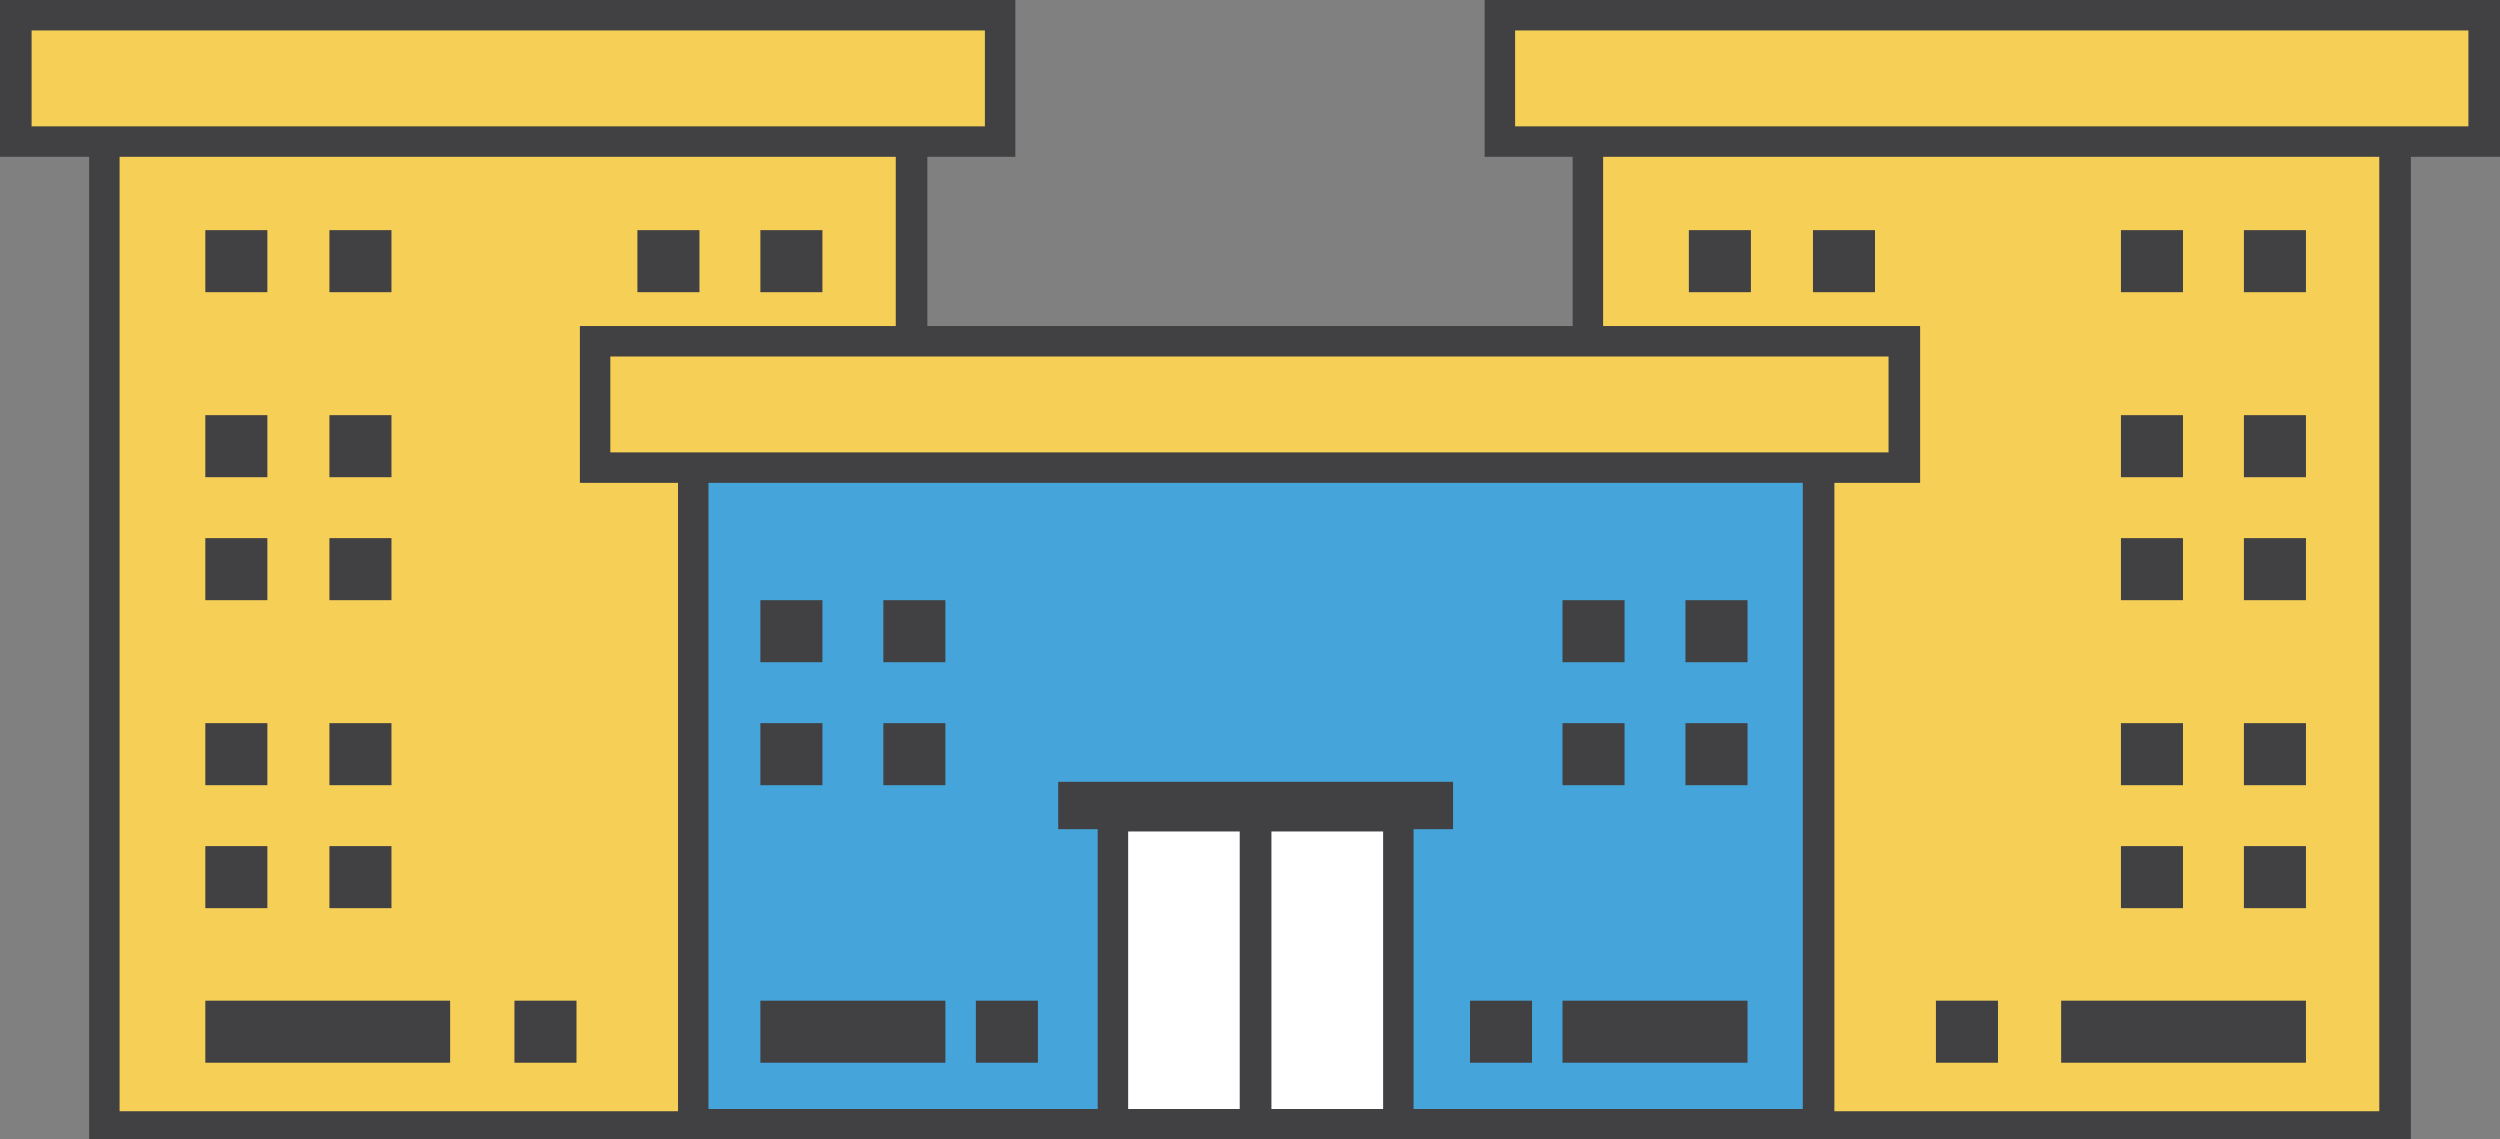 <svg xmlns="http://www.w3.org/2000/svg" viewBox="0 0 221.6 101"><rect x="0" y="0" width="221.6" height="101" fill="#808080" stroke="none"/><defs><style>.a{fill:#f6d056;}.b{fill:#414042;}.c{fill:#45a5da;}.d{fill:#fff;}</style></defs><title>large store -grocery- supercenters- mass- net</title><rect class="a" x="9.3" y="8.2" width="71.6" height="91.6"/><path class="b" d="M82.2,101H7.9V6.9H82.2ZM10.6,98.5H79.4V9.5H10.6Z"/><rect class="a" x="140.8" y="8.2" width="71.6" height="91.6"/><path class="b" d="M213.7,101H139.4V6.9h74.3Zm-71.6-2.5h68.8V9.5H142.1Z"/><rect class="c" x="61.4" y="35.9" width="99.8" height="63.8"/><path class="b" d="M162.6,101H60.1V34.5H162.6ZM62.8,98.3h97v-61h-97Z"/><rect class="a" x="1.4" y="1.4" width="87.3" height="11.2"/><path class="b" d="M90,13.9H0V0H90ZM2.8,11.2H87.3V2.7H2.8Z"/><rect class="a" x="132.9" y="1.4" width="87.3" height="11.2"/><path class="b" d="M221.6,13.9h-90V0h90Zm-87.3-2.7h84.5V2.7H134.3Z"/><rect class="a" x="52.8" y="30.3" width="116" height="11.2"/><path class="b" d="M170.2,42.8H51.4V28.9H170.2ZM54.1,40.1H167.4V31.6H54.1Z"/><rect class="d" x="98.7" y="72.3" width="12.6" height="27.3"/><path class="b" d="M112.7,101H97.3V70.9h15.4ZM100,98.3h9.9V73.7H100Z"/><rect class="d" x="111.3" y="72.3" width="12.6" height="27.3"/><path class="b" d="M125.3,101H109.9V70.9h15.4Zm-12.6-2.7h9.9V73.7h-9.9Z"/><rect class="b" x="93.8" y="69.3" width="35" height="4.2"/><rect class="b" x="86.5" y="88.7" width="5.5" height="5.5"/><rect class="b" x="18.2" y="20.4" width="5.5" height="5.5"/><rect class="b" x="29.2" y="20.4" width="5.5" height="5.5"/><rect class="b" x="67.4" y="53.2" width="5.5" height="5.5"/><rect class="b" x="78.3" y="53.2" width="5.5" height="5.5"/><rect class="b" x="67.4" y="64.1" width="5.5" height="5.5"/><rect class="b" x="78.3" y="64.1" width="5.5" height="5.5"/><rect class="b" x="138.5" y="53.2" width="5.5" height="5.5"/><rect class="b" x="149.4" y="53.2" width="5.5" height="5.5"/><rect class="b" x="138.5" y="64.1" width="5.5" height="5.5"/><rect class="b" x="149.4" y="64.1" width="5.5" height="5.5"/><rect class="b" x="18.2" y="36.8" width="5.5" height="5.5"/><rect class="b" x="29.2" y="36.8" width="5.5" height="5.5"/><rect class="b" x="18.2" y="47.7" width="5.5" height="5.5"/><rect class="b" x="29.2" y="47.7" width="5.5" height="5.5"/><rect class="b" x="18.2" y="64.1" width="5.5" height="5.5"/><rect class="b" x="29.2" y="64.1" width="5.5" height="5.5"/><rect class="b" x="18.2" y="75" width="5.5" height="5.5"/><rect class="b" x="29.2" y="75" width="5.5" height="5.5"/><rect class="b" x="56.5" y="20.4" width="5.5" height="5.5"/><rect class="b" x="67.4" y="20.4" width="5.5" height="5.5"/><rect class="b" x="45.6" y="88.7" width="5.5" height="5.5"/><rect class="b" x="130.3" y="88.7" width="5.5" height="5.5"/><rect class="b" x="198.9" y="20.4" width="5.5" height="5.5"/><rect class="b" x="188" y="20.4" width="5.5" height="5.5"/><rect class="b" x="198.9" y="36.8" width="5.5" height="5.5"/><rect class="b" x="188" y="36.8" width="5.5" height="5.5"/><rect class="b" x="198.9" y="47.7" width="5.5" height="5.5"/><rect class="b" x="188" y="47.7" width="5.5" height="5.5"/><rect class="b" x="198.9" y="64.1" width="5.5" height="5.5"/><rect class="b" x="188" y="64.1" width="5.5" height="5.5"/><rect class="b" x="198.9" y="75" width="5.5" height="5.5"/><rect class="b" x="188" y="75" width="5.5" height="5.5"/><rect class="b" x="160.7" y="20.4" width="5.5" height="5.5"/><rect class="b" x="149.7" y="20.4" width="5.5" height="5.5"/><rect class="b" x="171.6" y="88.7" width="5.5" height="5.5"/><rect class="b" x="18.2" y="88.7" width="21.7" height="5.5"/><rect class="b" x="182.7" y="88.7" width="21.7" height="5.5"/><rect class="b" x="138.5" y="88.7" width="16.4" height="5.5"/><rect class="b" x="67.4" y="88.7" width="16.4" height="5.5"/></svg>